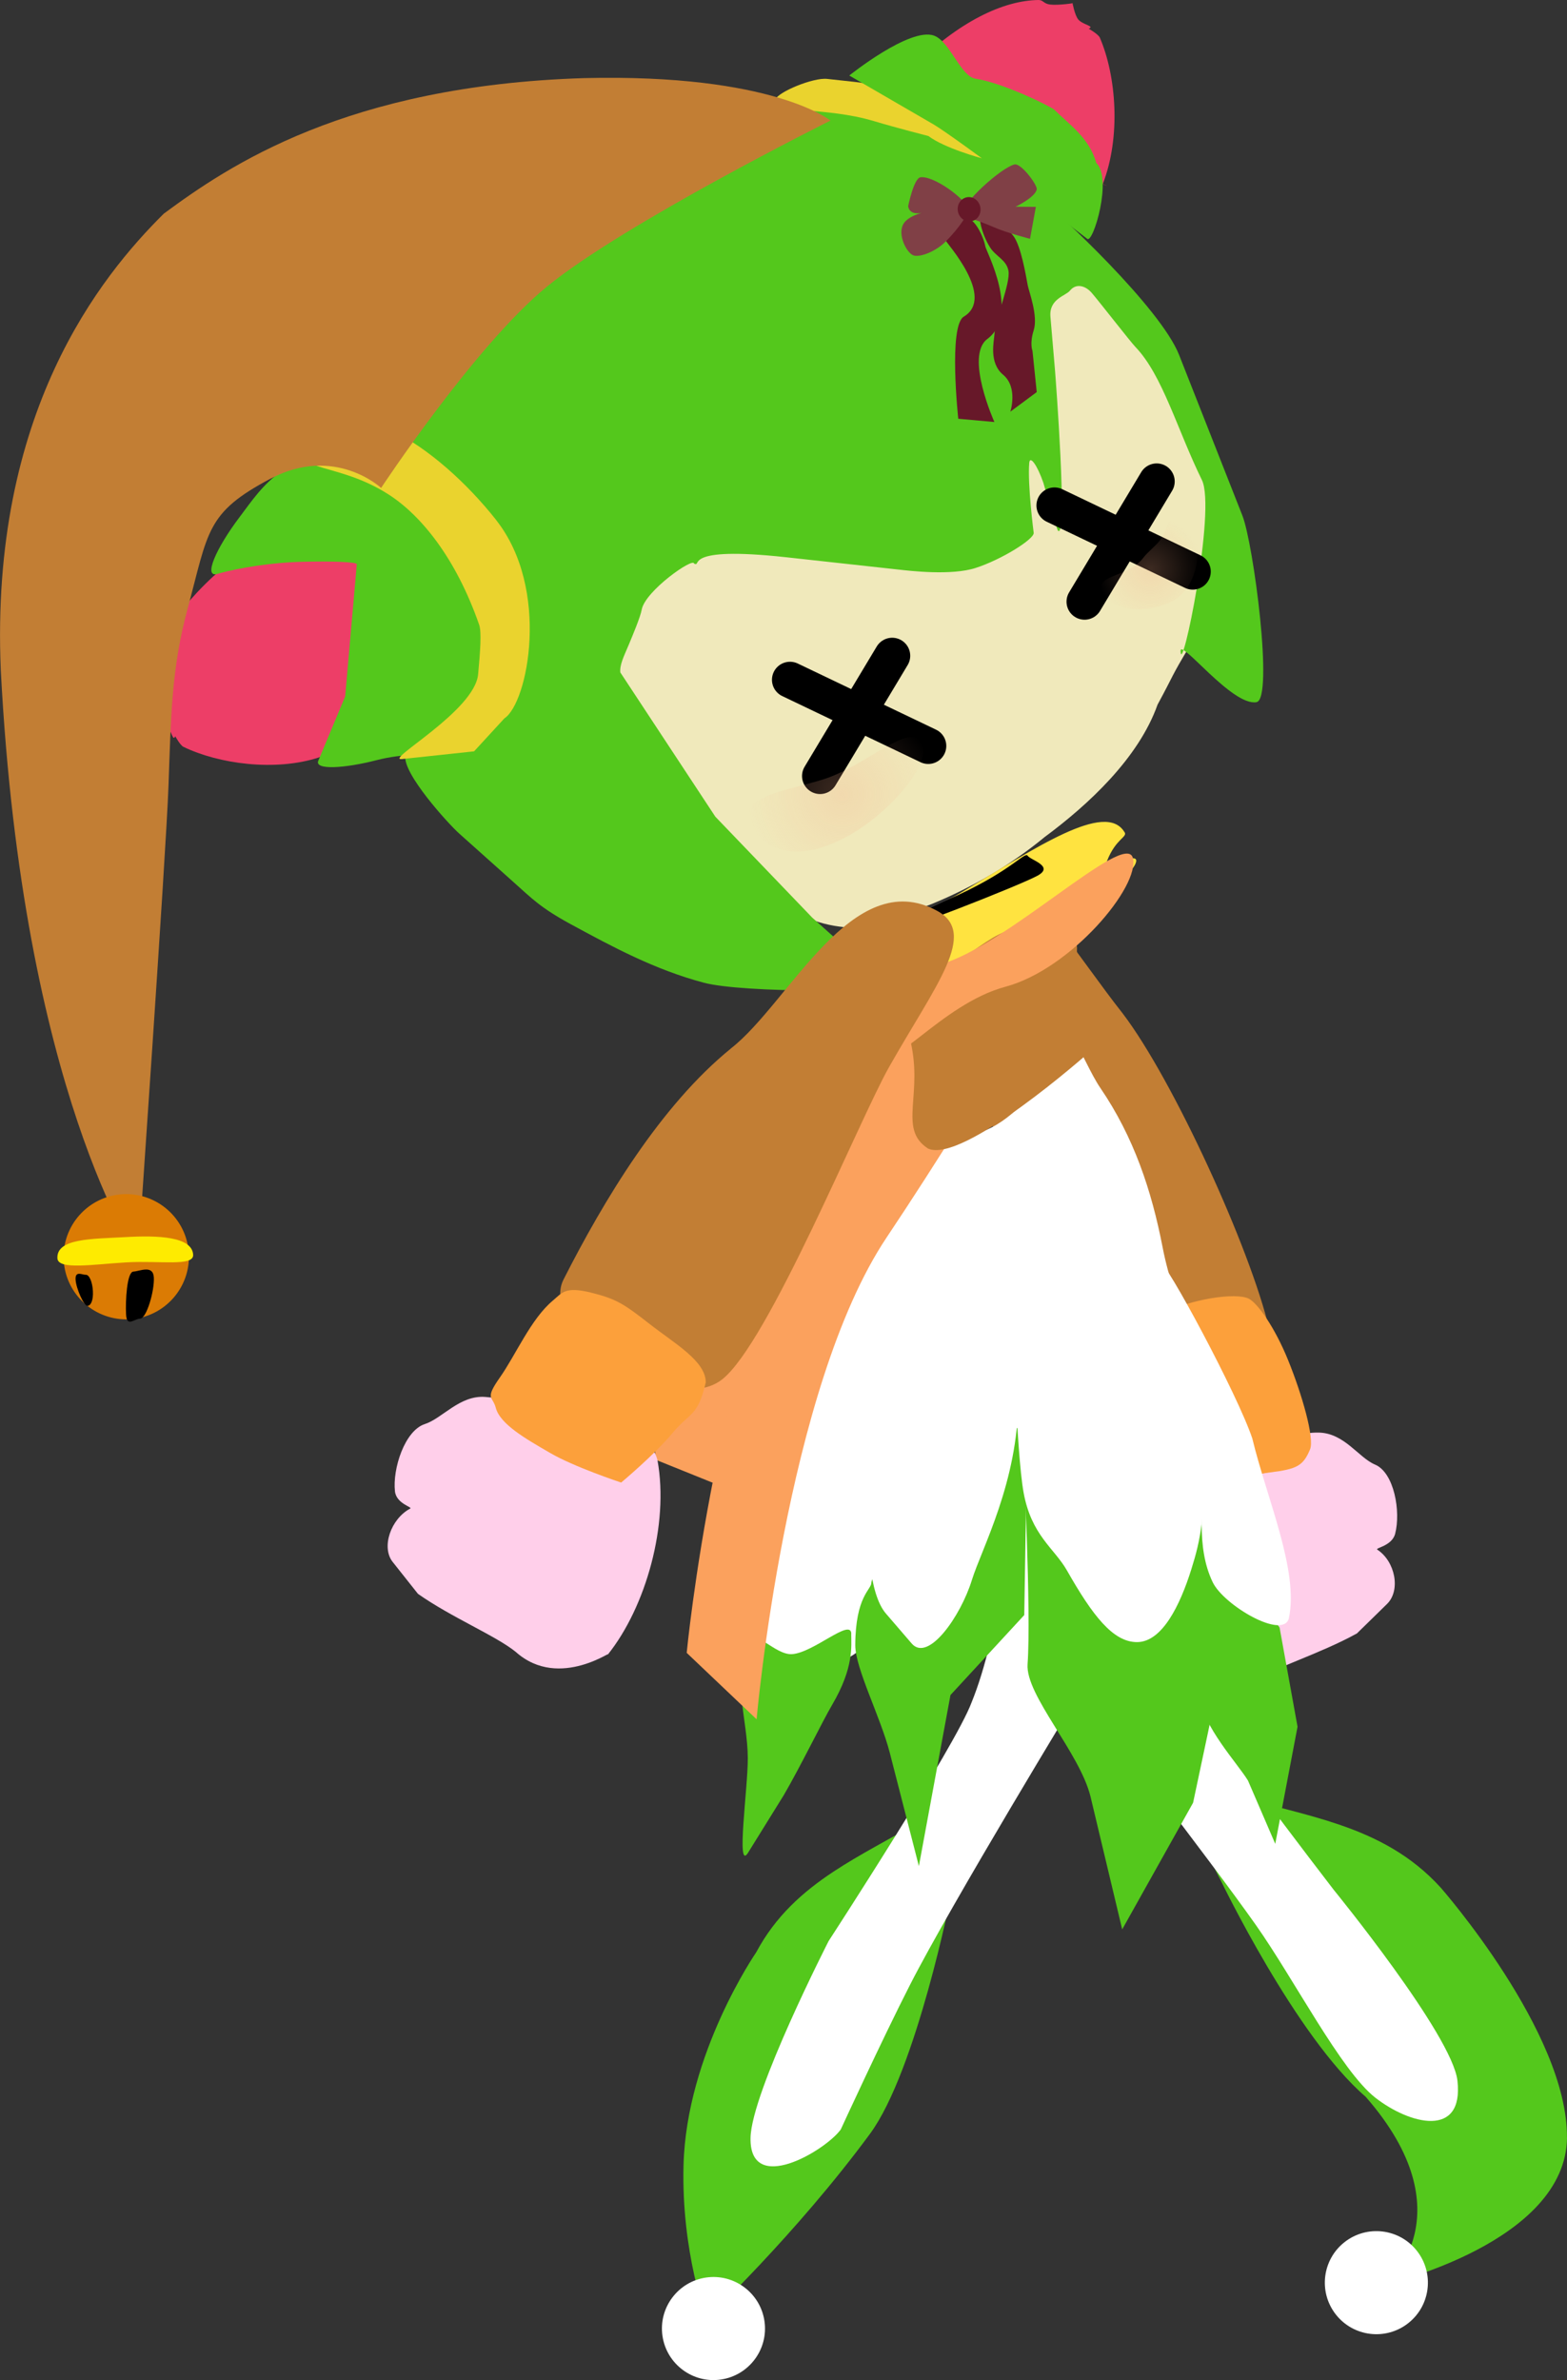 <svg version="1.1" xmlns="http://www.w3.org/2000/svg" xmlns:xlink="http://www.w3.org/1999/xlink" width="21.726" height="32.998" viewBox="0,0,21.726,32.998"><rect x="0" y="0" width="21.726" height="32.998" fill="#333333" stroke="none"/><defs><radialGradient cx="237.682" cy="176.639" r="1.312" gradientUnits="userSpaceOnUse" id="color-1"><stop offset="0" stop-color="#f5ab87" stop-opacity="0.251"/><stop offset="1" stop-color="#f5ab87" stop-opacity="0"/></radialGradient><radialGradient cx="241.952" cy="173.519" r="0.732" gradientUnits="userSpaceOnUse" id="color-2"><stop offset="0" stop-color="#f5ab87" stop-opacity="0.251"/><stop offset="1" stop-color="#f5ab87" stop-opacity="0"/></radialGradient></defs><g transform="translate(-226.005,-165.625)"><g data-paper-data="{&quot;isPaintingLayer&quot;:true}" fill-rule="nonzero" stroke-linejoin="miter" stroke-miterlimit="10" stroke-dasharray="" stroke-dashoffset="0" style="mix-blend-mode: normal"><path d="M243.602,184.049c0.087,0.368 -0.397,0.713 -0.767,0.836c-0.477,0.16 -1.202,0.314 -1.508,-0.073c-0.466,-0.59 -1.811,-4.176 -2.021,-4.918c-0.332,-1.173 0.453,-1.636 0.655,-1.954c0.202,-0.318 1.022,0.994 1.61,1.736c0.702,0.922 1.769,3.262 2.031,4.373z" fill="#c27e34" stroke="none" stroke-width="0.172" stroke-linecap="butt"/><g data-paper-data="{&quot;index&quot;:null}" stroke="none" stroke-width="0.172" stroke-linecap="butt"><path d="M242.478,185.921c0.01,0.004 1.056,0.034 1.275,-0.043c0.368,-0.129 0.044,-0.395 0.53,-0.391c0.36,0.003 0.555,0.346 0.787,0.444c0.265,0.112 0.359,0.651 0.278,0.96c-0.045,0.171 -0.284,0.195 -0.247,0.219c0.249,0.163 0.327,0.565 0.135,0.753l-0.418,0.409c-0.517,0.285 -1.171,0.483 -1.481,0.681c-0.696,0.491 -1.398,-0.193 -1.284,-0.068c-0.44,-0.708 -0.588,-1.868 -0.299,-2.727c0.064,-0.172 0.292,-0.429 0.725,-0.237z" fill="#ffcfea"/><path d="M242.147,183.829c0.355,-0.188 0.99,-0.291 1.173,-0.198c0.12,0.062 0.359,0.393 0.546,0.856c0.188,0.463 0.368,1.08 0.302,1.234c-0.094,0.224 -0.177,0.272 -0.552,0.318c-0.375,0.046 -0.394,0.169 -0.827,0.243c-0.433,0.074 -0.61,0.339 -0.838,0.052c-0.313,-0.393 -0.764,-1.367 -0.716,-1.923c0.042,-0.292 0.556,-0.396 0.91,-0.583z" fill="#fca03b"/></g><g data-paper-data="{&quot;index&quot;:null}" stroke="none" stroke-width="0" stroke-linecap="butt"><path d="M247.731,195.26c-0.014,1.458 -2.506,2.034 -2.506,2.034c0,0 1.138,-0.972 -0.286,-2.599c-0.966,-0.829 -2.011,-3.004 -2.011,-3.004c0,0 -0.811,-1.456 0.228,-1.162c0.484,0.137 0.964,0.239 1.415,0.393c0.519,0.177 1,0.424 1.409,0.874c0,0 1.764,2.007 1.75,3.465z" fill="#54c81c"/><path d="M244.525,197.713c-0.243,-0.311 -0.188,-0.76 0.123,-1.003c0.311,-0.243 0.76,-0.188 1.003,0.123c0.243,0.311 0.188,0.76 -0.123,1.003c-0.311,0.243 -0.76,0.188 -1.003,-0.123z" fill="#ffffff"/></g><path d="M241.093,189.232l-2.465,-6.071l1.549,-0.065c0,0 0.962,3.551 1.9,5.368c0.279,0.585 2.42,3.363 2.42,3.363c0,0 1.644,2.014 1.715,2.646c0.09,0.803 -0.664,0.606 -1.139,0.235c-0.475,-0.371 -1.125,-1.642 -1.658,-2.397c-0.648,-0.919 -2.322,-3.078 -2.322,-3.078z" data-paper-data="{&quot;index&quot;:null}" fill="#ffffff" stroke="none" stroke-width="0" stroke-linecap="butt"/><g data-paper-data="{&quot;index&quot;:null}" stroke="none" stroke-width="0" stroke-linecap="butt"><path d="M236.489,192.694c0.268,-0.502 0.646,-0.838 1.071,-1.119c0.371,-0.245 0.777,-0.449 1.18,-0.687c0.866,-0.51 0.455,0.996 0.455,0.996c0,0 -0.485,2.453 -1.129,3.327c-1.026,1.393 -2.265,2.563 -2.265,2.563c0,0 -0.351,-0.917 -0.319,-2.132c0.041,-1.548 1.007,-2.948 1.007,-2.948z" fill="#54c81c"/><path d="M236,198.616c-0.39,0.057 -0.753,-0.214 -0.81,-0.604c-0.057,-0.39 0.214,-0.753 0.604,-0.81c0.39,-0.057 0.753,0.214 0.81,0.604c0.057,0.39 -0.214,0.753 -0.604,0.81z" fill="#ffffff"/></g><path d="M240.971,189.099c0,0 -1.773,2.916 -2.348,4.043c-0.389,0.762 -0.961,2.007 -0.961,2.007c-0.211,0.292 -1.268,0.923 -1.251,0.115c0.013,-0.635 1.083,-2.728 1.083,-2.728c0,0 1.755,-2.698 1.981,-3.306c0.77,-1.894 0.719,-6.185 0.719,-6.185l1.548,-0.075l-0.772,6.129z" data-paper-data="{&quot;index&quot;:null}" fill="#ffffff" stroke="none" stroke-width="0" stroke-linecap="butt"/><path d="M238.793,181.456c0.127,-0.006 0.104,4.521 -0.669,6.791c-0.193,0.568 -1.812,0.878 -1.746,0.249c0.265,-2.516 2.283,-7.009 2.415,-7.04z" fill="#ffffff" stroke="none" stroke-width="0.191" stroke-linecap="butt"/><path d="M243.746,188.19l0.249,1.375l-0.309,1.624l-0.378,-0.877c-0.152,-0.248 -0.614,-0.733 -0.695,-1.203c-0.138,-0.803 -0.251,-2.255 0.028,-2.455z" fill="#54c81c" stroke="none" stroke-width="0.172" stroke-linecap="butt"/><path d="M240.206,188.017l-1.023,1.109l-0.438,2.372l-0.405,-1.578c-0.129,-0.494 -0.478,-1.168 -0.477,-1.485c0.003,-0.681 0.223,-0.77 0.223,-0.865c0,-0.231 1.938,-2.473 2.162,-2.12z" fill="#54c81c" stroke="none" stroke-width="0.172" stroke-linecap="butt"/><path d="M242.922,188.399c-0.029,0.644 -0.011,0.502 -0.375,2.22l-0.983,1.756l-0.439,-1.84c-0.15,-0.612 -0.903,-1.407 -0.873,-1.836c0.052,-0.73 -0.06,-2.927 -0.06,-3.03c0,-0.248 2.874,-0.871 2.865,-0.3z" fill="#54c81c" stroke="none" stroke-width="0.185" stroke-linecap="butt"/><path d="M243.875,188.061c-0.078,0.304 -0.902,-0.179 -1.056,-0.499c-0.238,-0.495 -0.129,-1.077 -0.129,-1.647c0,-1.559 -0.673,-2.745 -0.6,-2.786c0.071,-0.038 1.077,1.836 1.278,2.44c0.2,0.832 0.647,1.829 0.507,2.492z" fill="#ffffff" stroke="none" stroke-width="0.172" stroke-linecap="butt"/><path d="M242.718,185.532c0,1.127 -0.064,1.432 -0.197,1.855c-0.155,0.493 -0.403,1.005 -0.752,1.005c-0.333,0 -0.615,-0.367 -0.972,-0.995c-0.175,-0.307 -0.494,-0.485 -0.601,-1.083c-0.099,-0.554 -0.157,-2.417 -0.157,-2.986c0,-1.176 0.303,-1.979 0.511,-2.735c0.068,-0.246 -0.232,-0.523 -0.086,-0.759c0.258,-0.416 0.537,0.494 0.797,0.875c0.465,0.682 0.711,1.424 0.863,2.208c0.17,0.887 0.593,1.476 0.593,2.615z" fill="#ffffff" stroke="none" stroke-width="0.172" stroke-linecap="butt"/><path d="M240.123,185.021c0,1.146 -0.51,2.08 -0.643,2.51c-0.155,0.502 -0.606,1.147 -0.835,0.88l-0.358,-0.416c-0.232,-0.27 -0.271,-1.01 -0.238,-1.526c0.051,-0.773 0.304,-1.558 0.447,-2.356c0.17,-0.754 -0.133,-1.796 0.197,-2.527c0.117,-0.259 0.628,-0.145 0.99,-0.297c0.407,-0.171 0.668,-0.592 0.792,-0.595c0.332,-0.009 -0.164,1.139 -0.353,2.272c-0.136,0.81 0.002,0.898 0.002,2.056z" fill="#ffffff" stroke="none" stroke-width="0.172" stroke-linecap="butt"/><path d="M237.807,188.28c0,0.161 0.041,0.463 -0.266,0.984c-0.133,0.226 -0.434,0.846 -0.668,1.248l-0.5,0.806c-0.163,0.247 0.001,-0.896 0,-1.315c-0.002,-0.541 -0.227,-1.117 0,-1.624c0.086,-0.194 0.377,0.194 0.612,0.18c0.302,-0.019 0.823,-0.51 0.823,-0.279z" fill="#54c81c" stroke="none" stroke-width="0.172" stroke-linecap="butt"/><path d="M240.888,169.484c0.287,-0.014 0.515,0.21 0.709,0.394c0.434,0.458 0.741,1.029 0.944,1.623c0.346,0.989 0.385,2.115 -0.043,3.085c-0.259,0.427 -0.209,0.376 -0.444,0.809c-0.263,0.742 -0.962,1.389 -1.565,1.835c-0.47,0.388 -1,0.696 -1.564,0.928c-0.37,0.137 -0.74,0.347 -1.146,0.327c-0.377,-0.024 -0.771,-0.154 -1.014,-0.459c-0.631,-0.71 -1.269,-1.415 -1.833,-2.179c-0.144,-0.218 -0.334,-0.431 -0.377,-0.696c0.025,-0.264 -1.297,-2.242 2.776,-4.393c1.814,-0.958 3.332,-1.249 3.557,-1.276z" fill="#f0e9bb" stroke="none" stroke-width="0.172" stroke-linecap="butt"/><path d="M238.642,166.574c0.659,-0.658 1.277,-0.942 1.76,-0.949c0.069,-0.001 0.069,0.051 0.162,0.063c0.112,0.014 0.362,-0.022 0.311,-0.021c0,0 0.032,0.176 0.083,0.232c0.065,0.071 0.229,0.088 0.142,0.124c0,0 0.133,0.076 0.154,0.124c0.227,0.527 0.296,1.375 0.04,2.031c0.55,0.197 -2.836,-0.927 -2.651,-1.604z" fill="#ed3e67" stroke="none" stroke-width="0.172" stroke-linecap="butt"/><path d="M234.607,174.95l1.316,1.998l1.343,1.399l1.035,0.927c0.122,0.109 -1.989,0.122 -2.537,-0.024c-0.678,-0.18 -1.263,-0.495 -1.847,-0.812c-0.425,-0.231 -0.547,-0.365 -0.791,-0.582l-0.755,-0.675c-0.144,-0.128 -0.794,-0.84 -0.745,-1.083c0.014,-0.069 0.833,-0.084 0.892,-0.131l0.434,-0.346c0.129,-0.102 0.311,-0.678 0.355,-0.856c0.033,-0.13 0.103,-0.996 -0.229,-1.54l-0.329,-0.538c-0.049,-0.081 -0.831,-0.726 -0.812,-0.763c0.04,-0.076 -1.285,-0.391 -1.246,-0.474c0.216,-0.46 0.468,-1.03 0.876,-1.505c0.641,-0.747 1.501,-1.355 1.936,-1.673c0.074,-0.054 1.033,-0.728 1.735,-0.96c1.111,-0.368 2.038,-0.175 2.095,-0.169c0.908,0.084 1.738,0.353 2.501,0.782l0.56,0.427c0.287,0.218 1.703,1.543 1.959,2.194l0.877,2.226c0.154,0.39 0.437,2.545 0.196,2.588c-0.336,0.061 -1.058,-0.888 -1.053,-0.709c0.011,0.397 0.496,-1.963 0.296,-2.371c-0.342,-0.698 -0.546,-1.454 -0.921,-1.844c-0.071,-0.074 -0.496,-0.622 -0.606,-0.75c-0.087,-0.101 -0.217,-0.138 -0.303,-0.031c-0.057,0.072 -0.291,0.112 -0.27,0.361l0.063,0.739c0.01,0.12 0.176,2.309 0.045,2.231c-0.024,-0.014 -0.192,-0.628 -0.206,-0.667c-0.081,-0.236 -0.186,-0.389 -0.196,-0.275c-0.025,0.299 0.062,0.97 0.062,0.97c0.005,0.087 -0.446,0.37 -0.807,0.486c-0.336,0.108 -0.913,0.039 -1.057,0.023l-1.568,-0.172c-1.472,-0.161 -1.156,0.144 -1.277,0.088c-0.008,-0.091 -0.679,0.379 -0.726,0.639c-0.019,0.104 -0.125,0.355 -0.179,0.485c-0.073,0.172 -0.129,0.283 -0.117,0.389z" fill="#54c81c" stroke="none" stroke-width="0.172" stroke-linecap="butt"/><path d="M230.428,176.126c-0.608,0.199 -1.392,0.09 -1.879,-0.146c-0.045,-0.021 -0.114,-0.147 -0.114,-0.147c-0.034,0.078 -0.048,-0.073 -0.114,-0.136c-0.051,-0.05 -0.214,-0.088 -0.214,-0.088c-0.002,0.047 0.034,-0.179 0.021,-0.283c-0.01,-0.086 -0.059,-0.089 -0.057,-0.152c0.009,-0.44 0.276,-0.989 0.889,-1.556c0.802,-0.741 2.044,-0.678 2.278,-0.367c0,0 0.228,2.535 -0.81,2.874z" fill="#ed3e67" stroke="none" stroke-width="0.172" stroke-linecap="butt"/><path d="M232.292,173.331c0.056,-0.172 0.597,1.276 0.416,1.672c-0.312,0.68 -0.095,0.845 -0.647,1.046c-0.124,0.045 -0.457,0.018 -0.834,0.115c-0.436,0.113 -0.874,0.144 -0.807,0.004l0.371,-0.888l0.161,-1.833c0.002,-0.029 -0.325,-0.046 -0.804,-0.032c-0.335,0.01 -0.801,0.073 -1.131,0.167c-0.194,0.055 -0.024,-0.346 0.312,-0.791c0.163,-0.216 0.325,-0.46 0.581,-0.632c0.445,-0.297 1.124,-0.043 1.611,0.367c0.456,0.384 0.733,0.92 0.771,0.805z" fill="#54c81c" stroke="none" stroke-width="0.172" stroke-linecap="butt"/><path d="M232.886,172.838c0.752,0.955 0.439,2.535 0.112,2.747l-0.42,0.457l-1,0.107c-0.256,0.027 1.008,-0.662 1.056,-1.175c0.031,-0.334 0.048,-0.587 0.015,-0.685c-0.323,-0.93 -0.81,-1.523 -1.259,-1.81c-0.705,-0.451 -1.325,-0.3 -1.129,-0.674c0.466,-0.892 1.804,-0.01 2.626,1.033z" fill="#ead32e" stroke="none" stroke-width="0.172" stroke-linecap="butt"/><path d="M238.877,167.511c0,0 -0.435,-0.111 -0.756,-0.207c-0.669,-0.201 -1.371,-0.097 -1.37,-0.295c0.041,-0.111 0.531,-0.311 0.721,-0.29l0.387,0.042c0.681,0.075 1.248,0.5 1.41,0.728c0.07,0.099 0.304,0.198 0.35,0.331c0,0 -0.513,-0.137 -0.742,-0.309z" fill="#ead32e" stroke="none" stroke-width="0.172" stroke-linecap="butt"/><path d="M237.78,166.672c0,0 0.841,-0.675 1.175,-0.553c0.222,0.081 0.369,0.568 0.578,0.598c0.26,0.037 0.759,0.239 1.081,0.421c0.222,0.221 0.489,0.391 0.591,0.747c0.227,0.211 -0.043,1.116 -0.125,1.052l-1.118,-0.861c-0.284,-0.218 -0.877,-0.647 -1.01,-0.724z" fill="#54c81c" stroke="none" stroke-width="0.172" stroke-linecap="butt"/><g fill="none" stroke="#000000" stroke-width="0.5" stroke-linecap="round"><path d="M238.875,175.967l-1.917,-0.917"/><path d="M238.375,174.717l-1,1.667"/></g><g fill="none" stroke="#000000" stroke-width="0.5" stroke-linecap="round"><path d="M242.542,173.55l-1.917,-0.917"/><path d="M241.042,173.967l1,-1.667"/></g><path d="M233.589,169.598c-0.997,0.815 -2.3,2.792 -2.3,2.792c0,0 -0.642,-0.6 -1.536,-0.127c-0.894,0.473 -0.857,0.725 -1.149,1.81c-0.223,0.828 -0.228,1.488 -0.263,2.45c-0.035,0.962 -0.423,6.533 -0.423,6.533c0,0 -1.598,-2.287 -1.902,-8.14c-0.152,-3.567 1.383,-5.459 2.26,-6.329c0.896,-0.662 2.531,-1.776 5.824,-1.879c2.627,-0.064 3.419,0.589 3.419,0.589c0,0 -2.856,1.423 -3.93,2.301z" fill="#c27e34" stroke="none" stroke-width="0" stroke-linecap="butt"/><g stroke-width="0" stroke-linecap="butt"><path d="M228.623,182.999c0.027,0.479 -0.339,0.889 -0.818,0.917c-0.479,0.027 -0.889,-0.339 -0.917,-0.817c-0.027,-0.479 0.339,-0.889 0.817,-0.917c0.479,-0.027 0.889,0.339 0.917,0.817z" fill="#db7b04" stroke="none"/><path d="M227.741,182.777c0.463,-0.027 0.928,-0.006 0.942,0.245c0.009,0.165 -0.459,0.079 -0.922,0.105c-0.463,0.027 -0.95,0.109 -0.96,-0.055c-0.016,-0.279 0.477,-0.269 0.94,-0.295z" fill="#feeb00" stroke="#000000"/><path d="M227.753,183.848c-0.01,-0.181 0.011,-0.588 0.101,-0.593c0.09,-0.005 0.274,-0.099 0.284,0.082c0.01,0.181 -0.099,0.565 -0.189,0.57c-0.09,0.005 -0.186,0.123 -0.196,-0.058z" fill="#000000" stroke="none"/><path d="M227.194,183.299c0.048,-0.003 0.092,0.098 0.099,0.225c0.007,0.127 -0.027,0.203 -0.075,0.206c-0.048,0.003 -0.158,-0.238 -0.165,-0.365c-0.007,-0.127 0.093,-0.063 0.14,-0.066z" fill="#000000" stroke="none"/></g><g stroke="none" stroke-linecap="butt"><path d="M235.087,185.86c0,0 0.026,-3.082 0.822,-4.816c0.796,-1.734 2.649,-2.745 2.649,-2.745l-0.279,1.045c0,0 -0.111,1.689 -0.999,2.732c-0.888,1.043 -1.206,4.182 -1.206,4.182z" fill="#fba15d" stroke-width="0"/><path d="M235.526,188.541c0,0 0.408,-4.289 1.829,-6.926c0.537,-0.997 1.378,-2.823 1.378,-2.823l2.574,-0.898c0,0 -1.606,2.791 -3.008,4.886c-1.402,2.094 -1.804,6.682 -1.804,6.682z" fill="#fba15d" stroke-width="0"/><path d="M238.869,181.547c-0.428,-0.28 -0.041,-0.766 -0.258,-1.557c-0.197,-0.69 -0.352,-0.914 -0.106,-1.262c0.076,-0.107 0.675,-0.109 0.806,-0.144c0.166,-0.045 0.735,-0.933 1.134,-0.594c0.103,0.087 0.513,0.612 0.492,0.796c-0.022,0.194 0.374,1.122 0.17,1.428c0,0 -1.754,1.559 -2.238,1.334z" data-paper-data="{&quot;index&quot;:null}" fill="#c27e34" stroke-width="0.172"/><path d="M241.598,177.164c0.04,0.068 -0.122,0.089 -0.242,0.392c-0.065,0.164 0.489,-0.175 0.391,0.046c-0.162,0.369 -1.596,0.798 -1.972,1.022c-0.454,0.271 -1.449,1.099 -1.95,1.073c-0.222,-0.012 0.194,-0.321 0.021,-0.348c-0.31,-0.048 -0.29,-0.126 -0.337,-0.204c-0.263,-0.441 0.812,-0.541 1.83,-1.15c1.018,-0.609 1.994,-1.273 2.257,-0.832z" fill="#ffe340" stroke-width="0"/><path d="M240.253,177.489c0.036,0.06 0.376,0.145 0.137,0.277c-0.239,0.131 -2.023,0.836 -2.059,0.776c-0.036,-0.06 0.525,-0.306 0.977,-0.517c0.728,-0.34 0.909,-0.596 0.945,-0.535z" fill="#000000" stroke-width="0"/><path d="M241.711,177.52c0.105,0.391 -0.858,1.542 -1.764,1.785c-0.907,0.243 -1.626,1.27 -1.731,0.879c-0.105,-0.391 -0.086,-0.943 0.821,-1.187c0.907,-0.243 2.57,-1.868 2.675,-1.477z" fill="#fba15d" stroke-width="0"/></g><path d="M236.14,180.16c0.809,-0.63 1.679,-2.547 2.858,-1.907c0.574,0.312 -0.019,1.021 -0.669,2.171c-0.411,0.727 -1.671,3.825 -2.312,4.326c-0.421,0.329 -1.145,-0.018 -1.606,-0.309c-0.358,-0.224 -0.779,-0.711 -0.593,-1.076c0.56,-1.103 1.348,-2.414 2.323,-3.205z" fill="#c27e34" stroke="none" stroke-width="0.172" stroke-linecap="butt"/><g data-paper-data="{&quot;index&quot;:null}" stroke="none" stroke-width="0.172" stroke-linecap="butt"><path d="M234.444,185.58c0.453,-0.155 0.64,0.12 0.678,0.297c0.158,0.88 -0.157,2.024 -0.693,2.692c0.13,-0.114 -0.661,0.507 -1.273,-0.041c-0.276,-0.224 -0.89,-0.477 -1.356,-0.805l-0.351,-0.443c-0.161,-0.204 -0.025,-0.597 0.243,-0.739c0.04,-0.021 -0.191,-0.064 -0.211,-0.239c-0.035,-0.314 0.136,-0.843 0.414,-0.933c0.243,-0.078 0.484,-0.404 0.839,-0.376c0.478,0.038 0.089,0.107 0.433,0.267c0.204,0.095 1.268,0.322 1.278,0.319z" fill="#ffcfea"/><path d="M234.195,183.546c0.356,0.086 0.464,0.16 0.815,0.434c0.351,0.274 0.781,0.516 0.78,0.811c-0.11,0.478 -0.218,0.41 -0.464,0.706c-0.246,0.297 -0.709,0.683 -0.709,0.683c-0.028,-0.01 -0.653,-0.217 -0.987,-0.412c-0.334,-0.194 -0.692,-0.396 -0.752,-0.627c-0.042,-0.16 -0.156,-0.113 0.055,-0.414c0.225,-0.319 0.431,-0.814 0.737,-1.07c0.132,-0.111 0.169,-0.197 0.525,-0.112z" fill="#fca03b"/></g><g data-paper-data="{&quot;index&quot;:null}" stroke="none" stroke-width="0" stroke-linecap="butt"><path d="M240.253,169.576c0.016,0.087 0.148,0.428 0.084,0.628c-0.059,0.186 -0.017,0.285 -0.017,0.285l0.059,0.572l-0.366,0.272c0,0 0.11,-0.338 -0.101,-0.513c-0.199,-0.166 -0.125,-0.464 -0.12,-0.553c0.014,-0.228 0.226,-0.717 0.195,-0.888c-0.028,-0.153 -0.179,-0.199 -0.257,-0.327c-0.119,-0.193 -0.168,-0.437 -0.121,-0.446c0.052,-0.009 0.308,0.108 0.446,0.29c0.106,0.139 0.174,0.549 0.198,0.678z" fill="#671829"/><path d="M239.666,169.041c0.012,0.068 0.484,0.942 0.028,1.284c-0.315,0.236 0.098,1.151 0.098,1.151l-0.501,-0.045c0,0 -0.139,-1.286 0.077,-1.416c0.447,-0.269 -0.248,-1.028 -0.253,-1.058c-0.024,-0.131 0.179,-0.278 0.29,-0.298c0.11,-0.02 0.237,0.25 0.261,0.381z" fill="#671829"/><path d="M238.596,168.485c0,0 0.078,-0.39 0.172,-0.402c0.184,-0.025 0.638,0.307 0.664,0.448c0.008,0.042 -0.125,0.255 -0.32,0.447c-0.134,0.132 -0.336,0.212 -0.433,0.191c-0.09,-0.02 -0.222,-0.257 -0.161,-0.414c0.054,-0.14 0.306,-0.186 0.264,-0.178c-0.18,0.033 -0.185,-0.092 -0.185,-0.092z" fill="#804046"/><path d="M240.085,168.491l0.282,0.002l-0.081,0.443c0,0 -0.325,-0.083 -0.497,-0.159c-0.25,-0.11 -0.428,-0.144 -0.435,-0.186c-0.026,-0.141 0.536,-0.644 0.717,-0.686c0.092,-0.021 0.319,0.286 0.308,0.345c-0.021,0.112 -0.293,0.241 -0.293,0.241z" data-paper-data="{&quot;index&quot;:null}" fill="#804046"/><path d="M239.597,168.498c0.017,0.092 -0.039,0.179 -0.125,0.195c-0.086,0.016 -0.169,-0.046 -0.186,-0.138c-0.017,-0.092 0.039,-0.179 0.125,-0.195c0.086,-0.016 0.169,0.046 0.186,0.138z" fill="#671829"/></g><path d="M238.778,175.915c0.168,0.275 -0.405,0.93 -0.923,1.247c-0.555,0.339 -1.113,0.398 -1.419,-0.049c-0.215,-0.313 0.12,-0.444 0.514,-0.553c0.169,-0.047 0.348,-0.089 0.501,-0.14c0.575,-0.193 1.16,-0.779 1.328,-0.504z" data-paper-data="{&quot;index&quot;:null}" fill="url(#color-1)" stroke="none" stroke-width="0" stroke-linecap="butt"/><path d="M241.303,173.862c-0.168,-0.275 0.346,-0.22 0.556,-0.507c0.056,-0.076 0.199,-0.184 0.254,-0.274c0.129,-0.211 0.166,-0.682 0.354,-0.352c0.269,0.47 0.134,1.022 -0.175,1.212c-0.289,0.177 -0.821,0.196 -0.989,-0.078z" data-paper-data="{&quot;index&quot;:null}" fill="url(#color-2)" stroke="none" stroke-width="0" stroke-linecap="butt"/></g></g></svg>